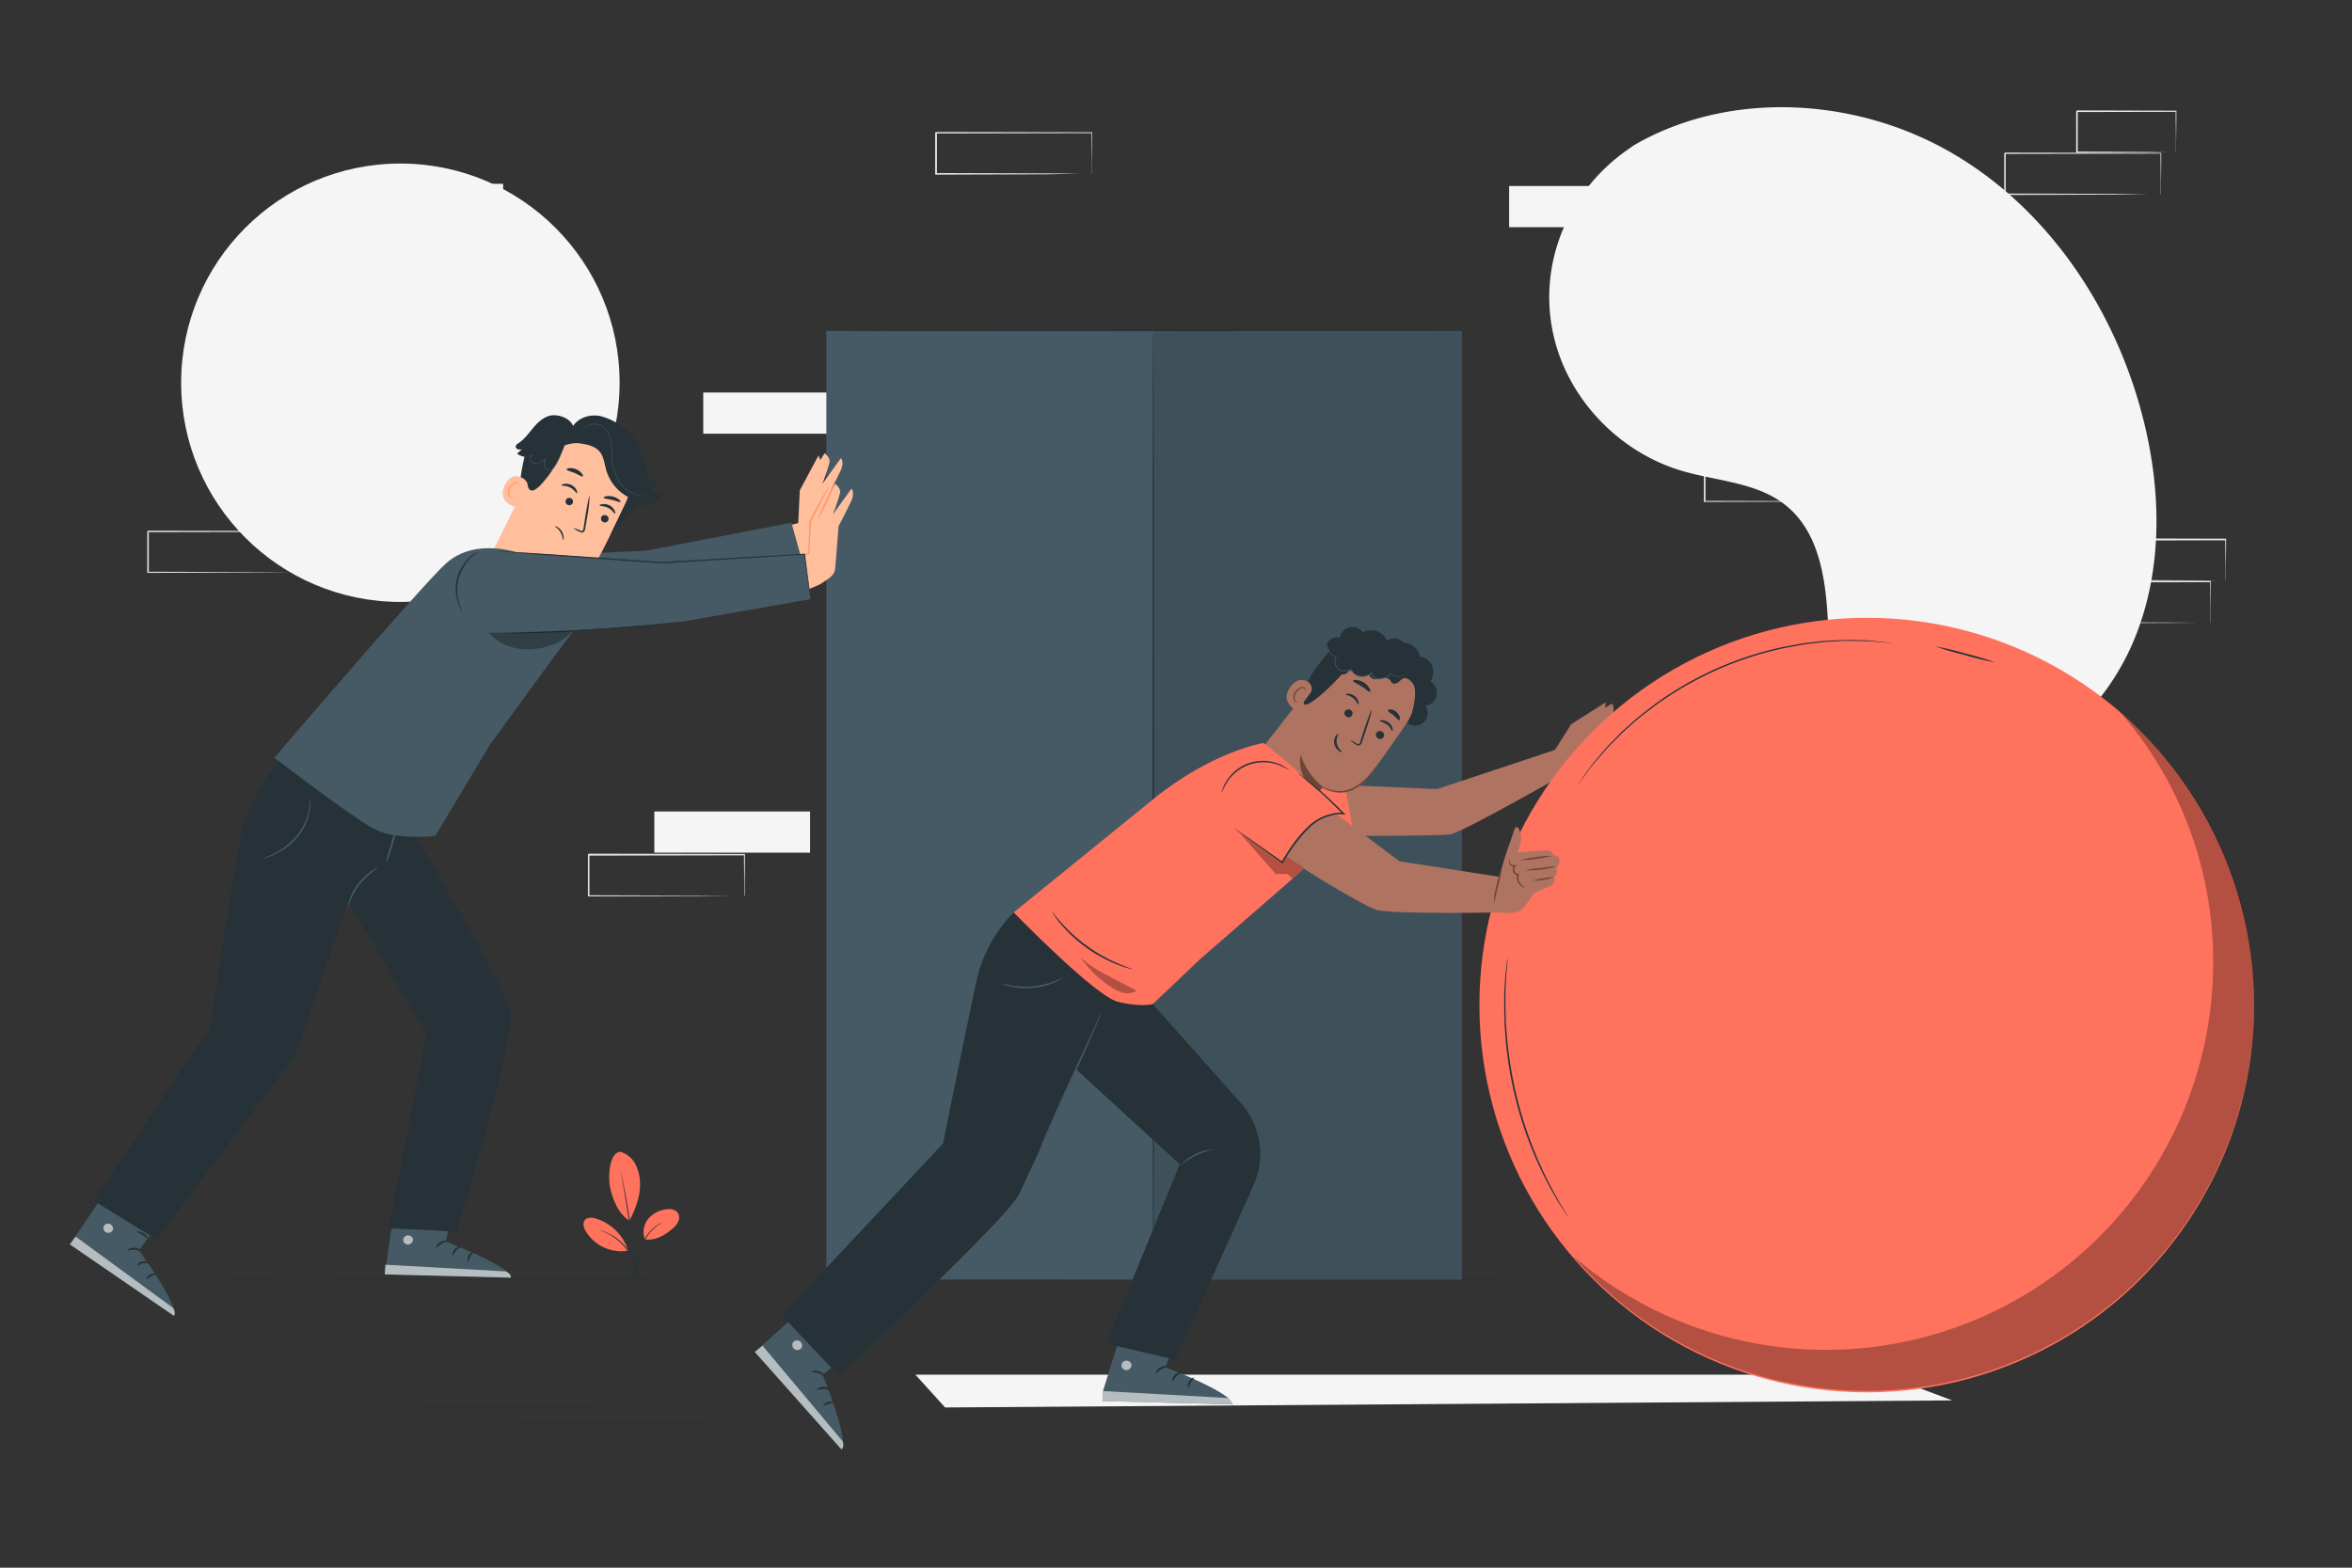 <svg xmlns="http://www.w3.org/2000/svg" viewBox="0 0 750 500"><rect x="0" y="0" width="750" height="500" fill="#333333" stroke="none"/><g id="background-complete"><rect x="224.25" y="125.19" width="49.67" height="13.14" style="fill:#f5f5f5"></rect><rect x="110.77" y="58.63" width="49.67" height="13.14" style="fill:#f5f5f5"></rect><path d="M139.43,85.61s0-.09,0-.24l0-.67c0-.62,0-1.48,0-2.59,0-2.27-.05-5.53-.08-9.64l.15.15-49.66.1.25-.25h0v6.66c0,2.19,0,4.35,0,6.46l-.24-.25,35.39.11,10.45.08,2.82,0h.74a1.33,1.33,0,0,1,.26,0l-.23,0h-.71l-2.77,0-10.39.07-35.56.12h-.25v-.25c0-2.11,0-4.27,0-6.46V72.49h0c.51-.51.14-.14.26-.25l49.66.1h.16v.15c0,4.15-.07,7.44-.09,9.73,0,1.09,0,1.94,0,2.55,0,.27,0,.48,0,.65A.85.85,0,0,1,139.43,85.61Z" style="fill:#e0e0e0"></path><rect x="564.54" y="133.05" width="49.67" height="13.14" style="fill:#f5f5f5"></rect><path d="M593.2,160s0-.09,0-.24l0-.68c0-.61,0-1.48,0-2.58,0-2.27,0-5.53-.08-9.64l.15.15-49.66.1.25-.25h0v6.65c0,2.2,0,4.35,0,6.47l-.25-.25,35.4.11,10.44.07,2.83,0h.74l.26,0H593l-.71,0-2.77,0-10.39.07-35.57.11h-.24V160c0-2.12,0-4.27,0-6.47v-6.65h0c.51-.51.14-.14.26-.25l49.66.09h.16v.16c0,4.15-.06,7.44-.08,9.73,0,1.09,0,1.94,0,2.55,0,.27,0,.48,0,.65A.85.85,0,0,1,593.2,160Z" style="fill:#e0e0e0"></path><rect x="208.65" y="258.81" width="49.67" height="13.14" style="fill:#f5f5f5"></rect><path d="M237.31,285.79a2.17,2.17,0,0,1,0-.24l0-.67c0-.62,0-1.48,0-2.58,0-2.27-.05-5.53-.08-9.65l.15.16-49.66.1c.11-.12-.26.25.25-.26h0v6.67c0,2.19,0,4.35,0,6.46l-.25-.24,35.4.11,10.45.07,2.82,0,.74,0h.26s-.07,0-.23,0l-.71,0-2.77,0-10.39.07-35.57.11h-.24v-.25c0-2.11,0-4.27,0-6.46v-6.67h0l.26-.25,49.66.1h.16v.15c0,4.16-.07,7.45-.09,9.74,0,1.09,0,1.94,0,2.55,0,.26,0,.48,0,.64S237.32,285.8,237.31,285.79Z" style="fill:#e0e0e0"></path><path d="M693.85,48.61a.72.72,0,0,1,0-.25l0-.69c0-.65,0-1.53,0-2.64,0-2.3-.06-5.56-.1-9.56l.19.19-31.66.07.26-.26h0v6.75q0,3.3,0,6.38l-.25-.25,22.63.12,6.61.07,1.78,0,.64,0a4,4,0,0,1-.58,0l-1.73,0-6.55.07-22.8.12h-.25v-.25c0-2,0-4.18,0-6.38V35.48h0l.26-.26,31.66.08H694v.18c0,4.05-.07,7.34-.1,9.67,0,1.09,0,2,0,2.6S693.86,48.62,693.85,48.61Z" style="fill:#ebebeb"></path><path d="M689,62s0-.09,0-.24l0-.67c0-.62,0-1.49,0-2.59,0-2.27-.05-5.53-.08-9.64L689,49l-49.66.1.25-.25h0v6.65c0,2.2,0,4.35,0,6.47l-.25-.25,35.4.11L685.2,62,688,62h.74l.26,0h-.23l-.71,0-2.77,0-10.39.07-35.57.12h-.24V62c0-2.12,0-4.27,0-6.47V48.91h0c.51-.51.14-.14.26-.25l49.66.09h.16v.16c0,4.15-.07,7.44-.09,9.73,0,1.09,0,1.94,0,2.55,0,.27,0,.48,0,.65A.85.85,0,0,1,689,62Z" style="fill:#e0e0e0"></path><path d="M709.68,185.26a.72.72,0,0,1,0-.25c0-.18,0-.41,0-.69,0-.65,0-1.53,0-2.64,0-2.3-.06-5.55-.1-9.55l.19.18-31.66.08.26-.26h0v6.74c0,2.19,0,4.33,0,6.37L678,185l22.63.11,6.61.07,1.78,0,.64,0a4.72,4.72,0,0,1-.58,0l-1.73,0-6.55.07-22.8.11h-.25v-.25c0-2,0-4.18,0-6.37v-6.74h0c-.06.05.49-.5.26-.27l31.66.08h.18v.19c0,4-.08,7.33-.1,9.66,0,1.1,0,2,0,2.6S709.69,185.28,709.68,185.26Z" style="fill:#ebebeb"></path><path d="M704.85,198.68s0-.09,0-.24l0-.67c0-.62,0-1.48,0-2.59,0-2.27,0-5.53-.08-9.64l.15.15-49.66.1.25-.25h0v6.66c0,2.19,0,4.35,0,6.46l-.25-.25,35.4.12,10.44.07,2.83,0h.74a1.33,1.33,0,0,1,.26,0s-.07,0-.23,0h-.71l-2.77,0-10.39.08-35.57.11h-.24v-.25c0-2.11,0-4.27,0-6.46v-6.66h0c.51-.51.14-.14.26-.25l49.66.1H705v.15c0,4.15-.06,7.44-.08,9.73,0,1.09,0,1.94,0,2.55,0,.27,0,.48,0,.65S704.86,198.69,704.85,198.68Z" style="fill:#e0e0e0"></path><path d="M346.53,172.57a1.41,1.41,0,0,1,0-.25c0-.19,0-.42,0-.7,0-.64,0-1.52,0-2.63,0-2.3-.06-5.56-.1-9.56l.18.19-31.66.07.26-.26h0v6.75c0,2.2,0,4.33,0,6.38l-.25-.25,22.64.12,6.6.07,1.78,0,.64,0a4,4,0,0,1-.58,0l-1.73,0-6.54.07-22.81.12h-.25v-.25q0-3.07,0-6.38v-6.75h0c-.06.06.5-.49.26-.26l31.66.08h.19v.18c0,4-.07,7.34-.09,9.67,0,1.09,0,2-.05,2.6A6.94,6.94,0,0,1,346.53,172.57Z" style="fill:#ebebeb"></path><path d="M341.7,186s0-.09,0-.24l0-.68c0-.61,0-1.48,0-2.58,0-2.27-.05-5.53-.09-9.64l.15.15-49.66.1.25-.25h0V186l-.25-.25,35.39.11,10.45.07,2.82,0,.74,0a1.33,1.33,0,0,1,.26,0h-.23l-.7,0-2.78,0-10.39.07-35.56.11h-.25V172.87h0c.51-.51.15-.14.26-.26l49.66.1h.16v.16c0,4.15-.07,7.44-.09,9.73q0,1.63,0,2.55l0,.65A.85.85,0,0,1,341.7,186Z" style="fill:#e0e0e0"></path><path d="M96.79,182.62s0-.09,0-.24,0-.4,0-.67c0-.62,0-1.48,0-2.59,0-2.27,0-5.53-.08-9.64l.15.15-49.66.1.25-.25h0v6.66c0,2.19,0,4.35,0,6.46l-.24-.25,35.39.11,10.45.07,2.82,0h.74l.26,0h-.23l-.7,0-2.78,0-10.39.07-35.56.12h-.25v-6.71c0-1.1,0-2.21,0-3.32V169.5h0c.51-.51.15-.14.26-.25l49.66.1H97v.15c0,4.15-.07,7.44-.09,9.73,0,1.09,0,1.94,0,2.55,0,.27,0,.48,0,.65A.85.85,0,0,1,96.79,182.62Z" style="fill:#e0e0e0"></path><path d="M348.12,55.46a1.35,1.35,0,0,1,0-.24c0-.18,0-.4,0-.67,0-.62,0-1.49,0-2.59,0-2.27-.05-5.53-.08-9.64l.15.15-49.66.1.25-.25h0v3.34c0,1.11,0,2.22,0,3.32v6.46l-.25-.25,35.4.11,10.44.07,2.83,0h.74l.26,0h-.23l-.71,0-2.77,0L334,55.59l-35.57.12h-.24V42.34h0c.51-.51.14-.14.26-.25l49.66.09h.15v.15c0,4.15-.06,7.44-.08,9.73,0,1.09,0,1.94,0,2.55l0,.65A1.66,1.66,0,0,1,348.12,55.46Z" style="fill:#e0e0e0"></path><rect x="481.23" y="59.32" width="49.67" height="13.14" style="fill:#f5f5f5"></rect><rect x="581.68" y="300.67" width="49.67" height="13.14" style="fill:#f5f5f5"></rect><polygon points="622.51 446.65 301.37 448.9 291.89 438.43 600.68 438.43 622.51 446.65" style="fill:#f5f5f5"></polygon></g><g id="background-simple"><path d="M521,46.34l-2.08,1.46c-17.49,12.25-27.16,33-24.45,54a56.19,56.19,0,0,0,1.64,8c5.36,18.89,20.95,34.61,40,40.31,11.18,3.34,23.82,3.66,33,10.8,11.94,9.3,13.41,26.32,13.93,41.34s2,32,14,41.29c7.5,5.79,17.72,7.12,27.18,6,25.05-3,46.38-22,56.09-45s9-49.31,2.47-73.37c-9.13-33.7-30.17-64.94-60.66-82.54S551.44,28.65,521,46.34Z" style="fill:#f5f5f5"></path><circle cx="127.67" cy="122.07" r="69.91" style="fill:#f5f5f5"></circle></g><g id="Floor"><path d="M731.73,408c0,.15-159.72.26-356.71.26S18.27,408.15,18.27,408,178,407.74,375,407.74,731.73,407.86,731.73,408Z" style="fill:#263238"></path></g><g id="Lines"><path d="M231.61,453.81c0,.14-16.34.26-36.5.26s-36.51-.12-36.51-.26,16.34-.26,36.51-.26S231.61,453.66,231.61,453.81Z" style="fill:#263238"></path><path d="M222.85,448.44c0,.14-27.16.26-60.66.26s-60.67-.12-60.67-.26,27.16-.26,60.67-.26S222.85,448.29,222.85,448.44Z" style="fill:#263238"></path></g><g id="Plant"><path d="M197.89,367.38a7.78,7.78,0,0,1,4.7,3.9,13.73,13.73,0,0,1,1.5,6.05c.17,4-1.46,8.41-3.39,12-3.81-2.39-5.38-7.37-6-9.95-1-4.07-.36-12,3.21-12" style="fill:#FF725E"></path><path d="M205.62,395.26a6.65,6.65,0,0,1,1.15-6.59,8.79,8.79,0,0,1,6.12-3,3.72,3.72,0,0,1,3,.82,2.86,2.86,0,0,1,.49,2.85,5.87,5.87,0,0,1-1.79,2.41c-2.61,2.27-5.56,4-9,3.53" style="fill:#FF725E"></path><path d="M203.24,408.13a4.53,4.53,0,0,1,0-.84c0-.59,0-1.35,0-2.27a23.37,23.37,0,0,1,1.17-7.41,14.35,14.35,0,0,1,4.22-6.18,10.22,10.22,0,0,1,1.92-1.24,5.7,5.7,0,0,1,.57-.24l.21-.07a15.38,15.38,0,0,0-2.56,1.71,14.72,14.72,0,0,0-4.08,6.12A25.1,25.1,0,0,0,203.5,405c-.06,1-.1,1.73-.15,2.27A4.55,4.55,0,0,1,203.24,408.13Z" style="fill:#263238"></path><path d="M197.93,373.5a1.22,1.22,0,0,1,.1.35c.06.26.13.6.22,1,.19.89.44,2.17.75,3.75.6,3.17,1.37,7.56,2.12,12.43s1.31,9.3,1.68,12.5c.19,1.61.33,2.9.41,3.8,0,.43.07.77.09,1a1.39,1.39,0,0,1,0,.36,2.07,2.07,0,0,1-.07-.35c0-.27-.08-.61-.14-1-.13-.93-.3-2.22-.5-3.79-.43-3.2-1-7.62-1.77-12.48s-1.49-9.26-2-12.44l-.65-3.77c-.07-.42-.13-.76-.17-1A2.47,2.47,0,0,1,197.93,373.5Z" style="fill:#263238"></path><path d="M200.21,398.59A15.61,15.61,0,0,0,190,388.64c-1.2-.36-2.72-.48-3.51.5s-.35,2.44.28,3.53a13.33,13.33,0,0,0,13.37,6.26" style="fill:#FF725E"></path><path d="M191.18,392.33a3.77,3.77,0,0,1,.75.2,7,7,0,0,1,.87.3,12.24,12.24,0,0,1,1.13.48,17.87,17.87,0,0,1,2.73,1.63,17.16,17.16,0,0,1,2.84,2.67,16.49,16.49,0,0,1,2.11,3.28,13.43,13.43,0,0,1,.65,1.57,10.67,10.67,0,0,1,.43,1.42,11.25,11.25,0,0,1,.25,1.2,7.39,7.39,0,0,1,.11.91,3.53,3.53,0,0,1,0,.78c-.07,0-.13-1.11-.6-2.84a12.5,12.5,0,0,0-.46-1.39,16.06,16.06,0,0,0-.66-1.53,16.41,16.41,0,0,0-4.87-5.85c-.48-.35-.93-.68-1.39-1s-.88-.5-1.27-.72C192.24,392.69,191.15,392.39,191.18,392.33Z" style="fill:#263238"></path></g><g id="character-1"><rect x="263.51" y="105.55" width="202.65" height="302.57" style="fill:#455a64"></rect><rect x="367.77" y="105.55" width="98.39" height="302.57" style="opacity:0.1"></rect><path d="M367.77,408.11c-.15,0-.26-67.73-.26-151.27s.11-151.29.26-151.29.26,67.72.26,151.29S367.91,408.11,367.77,408.11Z" style="fill:#263238"></path><path d="M466.75,105.32c0,.15-45.5.26-101.62.26s-101.63-.11-101.63-.26,45.49-.26,101.63-.26S466.75,105.18,466.75,105.32Z" style="fill:#263238"></path><path d="M254.55,166.84l.48-10.43L261,145.26l.61,1.45,1.33-2.18s1.82,1.33,1.58,2.91a64.28,64.28,0,0,1-2.3,6.91l5.94-8.25s1.09,1.34,0,3.76-4.13,8.25-4.13,8.25-.84,11.39-1.09,13.57-2.18,3.16-4.12,4.49-7.36,3-7.36,3L249.85,168Z" style="fill:#ffbf9d"></path><path d="M146.11,189.63s-3.44,16.16,13.37,14.6,57.43-11.16,57.43-11.16l39.34-12.36-3.86-14-46.21,8.9s-46.65,2-53.5,3.59C145.08,180.93,146.11,189.63,146.11,189.63Z" style="fill:#455a64"></path><path d="M257.93,176.54l.49-10.42L264.36,155l.61,1.46,1.33-2.18s1.82,1.33,1.58,2.9a65.69,65.69,0,0,1-2.31,6.92l5.94-8.25s1.09,1.33,0,3.76-4.12,8.24-4.12,8.24-.85,11.4-1.09,13.58-2.18,3.15-4.12,4.49-7.36,3-7.36,3l-1.59-11.16Z" style="fill:#ffbf9d"></path><path d="M264.36,155a3.54,3.54,0,0,1-.37.91c-.33.66-.73,1.46-1.19,2.4-1,2-2.49,4.83-4.15,8l0-.11c0,.42,0,.87-.06,1.32-.17,3.5-.34,6.69-.49,9.1v.15l-.14,0c-1.45.35-2.63.62-3.45.8a5.83,5.83,0,0,1-1.3.21,6.65,6.65,0,0,1,1.24-.43c.81-.24,2-.56,3.42-1l-.15.18c.07-2.41.19-5.6.36-9.1,0-.46,0-.9.06-1.33v0l0-.06c1.67-3.13,3.19-5.9,4.3-7.88l1.33-2.33A4.16,4.16,0,0,1,264.36,155Z" style="fill:#ff9a6c"></path><path d="M266.3,154.24a53.14,53.14,0,0,1-2.57,5.86,50.31,50.31,0,0,1-2.88,5.73,32.93,32.93,0,0,1,2.41-6A30.53,30.53,0,0,1,266.3,154.24Z" style="fill:#ff9a6c"></path><path d="M39.51,371.65,22.27,396.88l33.16,22.78c1.87-3.12-11.14-20.9-11.14-20.9L56,383.07Z" style="fill:#455a64"></path><g style="opacity:0.6"><path d="M35,390.36a1.56,1.56,0,0,0-1.95.81,1.59,1.59,0,0,0,.91,1.94,1.64,1.64,0,0,0,2.06-.87,1.67,1.67,0,0,0-1.17-1.93" style="fill:#fff"></path></g><g style="opacity:0.6"><path d="M22.27,396.88l1.85-2.47,31.1,22.76s1.06,1.62.21,2.49Z" style="fill:#fff"></path></g><path d="M44.94,399c-.11.15-1-.34-2.1-.4s-2,.3-2.11.14.74-.88,2.12-.79S45.07,398.85,44.94,399Z" style="fill:#263238"></path><path d="M47.48,402.71c-.06.18-.94,0-1.94.22s-1.63.85-1.78.73.33-1.05,1.58-1.36S47.58,402.57,47.48,402.71Z" style="fill:#263238"></path><path d="M46.74,408c-.17-.07.14-1,1.13-1.54s2-.36,2-.19-.8.3-1.6.76S46.91,408.09,46.74,408Z" style="fill:#263238"></path><path d="M47.2,395.08c-.17.09-.76-.63-1.72-1.2s-1.86-.78-1.85-1,1.07-.27,2.18.42S47.36,395,47.2,395.08Z" style="fill:#263238"></path><path d="M49,390.83a4,4,0,0,1-1.65-1.15,9,9,0,0,1-1.39-1.7,8.71,8.71,0,0,1-.63-1.13,2.46,2.46,0,0,1-.24-.71.78.78,0,0,1,.48-.87,1.11,1.11,0,0,1,1,.14,2.63,2.63,0,0,1,.57.51,7.42,7.42,0,0,1,.8,1,7,7,0,0,1,.88,2,3.31,3.31,0,0,1,.1,2c-.11,0-.16-.74-.56-1.83a8,8,0,0,0-.93-1.81,9.12,9.12,0,0,0-.76-.93c-.3-.33-.59-.53-.78-.45s-.1.05-.09.2a2,2,0,0,0,.18.52,10.87,10.87,0,0,0,.55,1.08,11.83,11.83,0,0,0,1.21,1.68C48.44,390.28,49,390.75,49,390.83Z" style="fill:#263238"></path><path d="M48.61,390.9a2.91,2.91,0,0,1,.61-1.81,5.89,5.89,0,0,1,2.49-2.22,1.64,1.64,0,0,1,1.6-.07,1,1,0,0,1,.4.92,2.43,2.43,0,0,1-.23.69,4.07,4.07,0,0,1-.73,1.06,4.32,4.32,0,0,1-1.83,1.13,2.62,2.62,0,0,1-2,0,17.7,17.7,0,0,0,1.8-.46,4.2,4.2,0,0,0,1.54-1.11,4,4,0,0,0,.6-.93c.17-.37.23-.72.07-.78a1.11,1.11,0,0,0-.93.11,6.37,6.37,0,0,0-1,.57,6.23,6.23,0,0,0-1.4,1.34C48.94,390.25,48.71,390.94,48.61,390.9Z" style="fill:#263238"></path><path d="M127.15,376l-4.47,30.45,40.22,1c-.14-3.63-20.73-11.46-20.73-11.46l4.15-19.47Z" style="fill:#455a64"></path><g style="opacity:0.6"><path d="M129.78,394.05a1.56,1.56,0,0,0-1.18,1.75,1.58,1.58,0,0,0,1.81,1.12,1.63,1.63,0,0,0,1.25-1.85,1.67,1.67,0,0,0-2-1" style="fill:#fff"></path></g><g style="opacity:0.6"><path d="M122.68,406.45l.2-3.08,38.48,2.14s1.77.79,1.54,2Z" style="fill:#fff"></path></g><path d="M142.83,395.85c0,.18-1,.24-2,.81s-1.52,1.34-1.7,1.26.14-1.14,1.35-1.81S142.87,395.68,142.83,395.85Z" style="fill:#263238"></path><path d="M147,397.6c0,.18-.82.48-1.51,1.24s-.91,1.6-1.1,1.58-.29-1.06.58-2S147,397.43,147,397.6Z" style="fill:#263238"></path><path d="M149.26,402.43c-.18,0-.43-.89.1-1.9s1.47-1.38,1.55-1.22-.51.68-.93,1.51S149.45,402.42,149.26,402.43Z" style="fill:#263238"></path><path d="M142.6,391.36c-.09.16-1-.12-2.09-.07s-2,.35-2.09.19.76-.81,2.07-.84S142.7,391.21,142.6,391.36Z" style="fill:#263238"></path><path d="M162.78,322.13c-2-7.55-29.52-54.42-29.52-54.42l-1.42-4.16,1.11-2.07L91.12,239.33s-10.72,14.61-13,21.57-11.17,66.93-11.17,66.93S51.6,349.73,49,354.5c-.61,1.11-19.27,28.37-19.27,28.37l20.14,12.42,44.38-58.8,16.84-48.88L136,329.68l-12.11,62.06,21.74,1.08S164.76,329.68,162.78,322.13Z" style="fill:#263238"></path><path d="M120.7,276.62a30.89,30.89,0,0,0-6,5.45,25,25,0,0,0-3.72,7.17,6.77,6.77,0,0,1,.51-2.37,17.15,17.15,0,0,1,2.8-5.12,19.56,19.56,0,0,1,4.27-4A7.36,7.36,0,0,1,120.7,276.62Z" style="fill:#455a64"></path><path d="M98.89,254.71a3.69,3.69,0,0,1,.1,1,15.27,15.27,0,0,1-.21,2.82A18.1,18.1,0,0,1,94.86,267a21.08,21.08,0,0,1-7.41,5.61,19.66,19.66,0,0,1-2.64,1,4,4,0,0,1-1,.22c0-.09,1.39-.49,3.49-1.54a22.59,22.59,0,0,0,7.17-5.61,18.88,18.88,0,0,0,4-8.15C98.89,256.19,98.79,254.71,98.89,254.71Z" style="fill:#455a64"></path><path d="M123,275.7a46.27,46.27,0,0,1,1.7-6.54,44.06,44.06,0,0,1,2.2-6.4,43.47,43.47,0,0,1-1.7,6.55A42.28,42.28,0,0,1,123,275.7Z" style="fill:#455a64"></path><path d="M171.13,147.61l-15.9,32c-2.7,5.45-5.56,14,3.25,17.9h0c7.9,2.79,13.31-3.36,15.83-8.45,1.19-2.42,2.2-4.43,2.33-4.67,0,0,8.55,3.28,13.14-4.5,2.22-3.77,6.16-11.89,9.65-19.27a16.85,16.85,0,0,0-6.87-21.78l-.75-.43C183.38,134.25,175.1,139.06,171.13,147.61Z" style="fill:#ffbf9d"></path><path d="M176.64,184.44a21.82,21.82,0,0,1-8.47-8.87s-.8,7.15,7.43,10.93Z" style="fill:#ff9a6c"></path><path d="M184,157.32c-.24.09-.82-1.12-2.16-1.81s-2.68-.51-2.74-.75.28-.33.88-.43a3.73,3.73,0,0,1,2.29.4,3.55,3.55,0,0,1,1.61,1.65C184.08,156.91,184.06,157.29,184,157.32Z" style="fill:#263238"></path><path d="M182.61,160.5A1.22,1.22,0,0,1,181,161a1.17,1.17,0,0,1-.54-1.58,1.21,1.21,0,0,1,1.63-.48A1.17,1.17,0,0,1,182.61,160.5Z" style="fill:#263238"></path><path d="M182.81,168.42a9.57,9.57,0,0,1,2.16.77c.32.15.65.25.82.07a1.81,1.81,0,0,0,.32-1c.14-.91.28-1.86.43-2.86.65-4.06,1.31-7.33,1.48-7.3a46.37,46.37,0,0,1-.89,7.4c-.16,1-.32,1.95-.48,2.86a2,2,0,0,1-.53,1.29.85.85,0,0,1-.76.16,2.83,2.83,0,0,1-.57-.22A8.88,8.88,0,0,1,182.81,168.42Z" style="fill:#263238"></path><path d="M185.83,151.93c-.28.24-1.26-.51-2.59-1.07s-2.55-.79-2.56-1.15c0-.17.33-.35.91-.41a4.68,4.68,0,0,1,2.16.38,4.53,4.53,0,0,1,1.76,1.32C185.86,151.45,186,151.82,185.83,151.93Z" style="fill:#263238"></path><path d="M197.85,160.07c-.21.24-1.3-.3-2.69-.63s-2.58-.4-2.67-.71c0-.15.24-.34.77-.45a5,5,0,0,1,2.14.09,5.21,5.21,0,0,1,1.95.93C197.78,159.65,198,160,197.85,160.07Z" style="fill:#263238"></path><path d="M168.44,153.78c-.1-.13-4.47-4.68-7.38.77s3.18,7.25,3.27,7.1S168.44,153.78,168.44,153.78Z" style="fill:#ffbf9d"></path><path d="M163.76,158.7s-.13,0-.33,0a1.12,1.12,0,0,1-.72-.36,2.67,2.67,0,0,1,0-2.69,3.47,3.47,0,0,1,1-1.22,1.23,1.23,0,0,1,1.1-.35.55.55,0,0,1,.43.56c0,.19-.1.28-.08.3s.16,0,.24-.27a.68.68,0,0,0,0-.46.85.85,0,0,0-.45-.42,1.53,1.53,0,0,0-1.45.32,3.68,3.68,0,0,0-1.14,1.34,2.8,2.8,0,0,0,.14,3.1,1.16,1.16,0,0,0,.94.32C163.68,158.82,163.78,158.72,163.76,158.7Z" style="fill:#ff9a6c"></path><path d="M177,167.89c-.08.14,1.07.66,1.76,1.9a6.73,6.73,0,0,1,.63,1.71c.12.47.22.77.29.76s.09-.32.06-.81a4.6,4.6,0,0,0-.55-1.9,3.77,3.77,0,0,0-1.41-1.41C177.35,167.89,177,167.84,177,167.89Z" style="fill:#263238"></path><path d="M207.33,155.83a8.08,8.08,0,0,0,1.28-.46c.46-.24,1.22-1.54.95-2a9.25,9.25,0,0,1-1.38-.24,3.87,3.87,0,0,1-2.08-3h0a30.83,30.83,0,0,0-.92-3.55c-1.25-3.72-2.44-6.42-4.13-8.27a20.84,20.84,0,0,0-9.68-5.62c-3.18-.62-6.82.45-8.6,3.16-.94-2.1-3.33-3.23-5.63-3.39l0,0c-2.52-.27-4.83,1.42-6.51,3.3s-3.09,4.1-5.19,5.51c-.44.29-1,.65-1,1.17a1,1,0,0,0,.75.87,2.78,2.78,0,0,0,1.22,0l-1.55,1.38a5.57,5.57,0,0,0,2.41,1,56.74,56.74,0,0,0-1.24,6.52,3.66,3.66,0,0,1,2,1.65c.43,1,.15,2.47,1.64,2.59.75.06,2-1,2.5-1.54A35.22,35.22,0,0,0,180,142.09a11.4,11.4,0,0,1,4.24-.76l-.14,0c2.65.3,5.59.76,7.23,2.86,1.27,1.63,1.42,3.83,2,5.81a14.19,14.19,0,0,0,7.07,8.57c-1,2.34-5,10.21-5.94,12.55l5.92-7.47v0c.28-.19.54-.4.8-.61l2.74-2a4.3,4.3,0,0,0,.6.08,7.72,7.72,0,0,0,6.88-3.52C209.68,157.45,208.3,157.2,207.33,155.83Z" style="fill:#263238"></path><path d="M206.17,158l-.09,0-.28,0a4.09,4.09,0,0,1-.45.05,3.05,3.05,0,0,1-.62,0,7.88,7.88,0,0,1-3.77-1,10.23,10.23,0,0,1-4-4.17,17.66,17.66,0,0,1-1.87-6.87c-.12-1.27-.12-2.51-.2-3.69a11.93,11.93,0,0,0-.63-3.35,6.05,6.05,0,0,0-1.66-2.54,4.14,4.14,0,0,0-1.16-.74,4.73,4.73,0,0,0-1.24-.32,5.1,5.1,0,0,0-2.18.2,5.44,5.44,0,0,0-1.49.75,6.64,6.64,0,0,0-1,1s0,0,0-.09l.16-.23a4.17,4.17,0,0,1,.74-.77,5.3,5.3,0,0,1,1.51-.79,5.09,5.09,0,0,1,3.51.08,4.73,4.73,0,0,1,1.22.75,6.38,6.38,0,0,1,1.72,2.61,11.79,11.79,0,0,1,.65,3.4c.09,1.2.09,2.43.21,3.69a17.47,17.47,0,0,0,1.84,6.8,10.09,10.09,0,0,0,3.93,4.13,8.11,8.11,0,0,0,3.7,1.09A12,12,0,0,0,206.17,158Z" style="fill:#455a64"></path><path d="M196.1,163.79c-.24.09-.81-1.11-2.16-1.8s-2.68-.52-2.73-.76.28-.33.87-.43a3.77,3.77,0,0,1,2.3.4,3.7,3.7,0,0,1,1.61,1.65C196.23,163.39,196.22,163.76,196.1,163.79Z" style="fill:#263238"></path><path d="M193.94,166a1.23,1.23,0,0,1-1.64.48,1.17,1.17,0,0,1-.54-1.58,1.22,1.22,0,0,1,1.63-.49A1.18,1.18,0,0,1,193.94,166Z" style="fill:#263238"></path><path d="M184.84,138a8.2,8.2,0,0,0-1.17.35,6.48,6.48,0,0,0-2.54,2.1,11.09,11.09,0,0,0-1.2,2c-.36.75-.69,1.58-1,2.45a23.42,23.42,0,0,1-1.22,2.69,11,11,0,0,1-.85,1.32,3.34,3.34,0,0,1-1.23,1.09,1.35,1.35,0,0,1-1.33-.17,2,2,0,0,1-.75-1.08,4.65,4.65,0,0,1,.21-2.44l.16.1a7.63,7.63,0,0,1-1.81,1.23,2.65,2.65,0,0,1-2,.1,1.66,1.66,0,0,1-.77-.55,1.45,1.45,0,0,1-.3-.83,1.62,1.62,0,0,1,.17-.8,1.13,1.13,0,0,1,.57-.51l.05.12a5.83,5.83,0,0,1-2.38.47c-.28,0-.49,0-.64-.05a.53.53,0,0,1-.21,0h.22a5.37,5.37,0,0,0,.63,0,5.92,5.92,0,0,0,2.33-.52l.05.12a1.15,1.15,0,0,0-.64,1.18,1.28,1.28,0,0,0,.28.74,1.54,1.54,0,0,0,.7.49,2.52,2.52,0,0,0,1.86-.11,7.53,7.53,0,0,0,1.75-1.21l.24-.2-.08.3a4.42,4.42,0,0,0-.2,2.33,1.79,1.79,0,0,0,.67,1,1.14,1.14,0,0,0,1.13.14,3.09,3.09,0,0,0,1.14-1,9.48,9.48,0,0,0,.84-1.29,22.32,22.32,0,0,0,1.22-2.66c.36-.87.69-1.7,1.06-2.45a11,11,0,0,1,1.24-2,6.3,6.3,0,0,1,2.63-2.08A3.49,3.49,0,0,1,184.84,138Z" style="fill:#455a64"></path><path d="M87.47,241.68s47.45-55.49,54.82-62.05c9.68-8.61,23.85-3,23.85-3l18.64,22-8.4,11.24L156.22,237.5l-17.4,29.11s-12.67,1.53-19.81-2.36S87.47,241.68,87.47,241.68Z" style="fill:#455a64"></path><path d="M148.13,185.56s-5.51,15.57,11.36,16.22,58.39-3.57,58.39-3.57l40.62-7.12-2-14.38-47,2.8S163,175.43,156,176.08C148.25,176.8,148.13,185.56,148.13,185.56Z" style="fill:#455a64"></path><path d="M147.34,195a2.55,2.55,0,0,1-.47-.73,12.54,12.54,0,0,1-.91-2.2,14.28,14.28,0,0,1-.19-7.81,15,15,0,0,1,4.09-6.66,8.1,8.1,0,0,1,2-1.33,2.1,2.1,0,0,1,.83-.25,12.43,12.43,0,0,0-2.57,1.85,16,16,0,0,0-3.84,6.53,15,15,0,0,0,0,7.57C146.81,193.89,147.43,195,147.34,195Z" style="fill:#263238"></path><path d="M258.5,191.09a1,1,0,0,1-.06-.25l-.12-.73c-.11-.68-.26-1.62-.44-2.82-.37-2.51-.89-6.09-1.55-10.55l.19.15-41.9,2.6-3.74.22h0L173.52,177l-11.18-.89-3-.26-.78-.09a1.14,1.14,0,0,1-.27,0h.27l.79,0,3,.17,11.19.72,37.34,2.6h0l3.74-.22,41.9-2.43h.17l0,.16c.58,4.47,1.05,8.06,1.38,10.57.15,1.21.27,2.16.35,2.84l.08.73A1.29,1.29,0,0,1,258.5,191.09Z" style="fill:#263238"></path><path d="M216.94,198.31a3.34,3.34,0,0,1-.56.13c-.37.08-.91.18-1.61.3-1.4.21-3.44.47-6,.74-5.05.52-12,1.08-19.76,1.56s-14.74.77-19.81.9c-2.54.07-4.59.08-6,.07l-1.64,0a2.6,2.6,0,0,1-.57-.05,2,2,0,0,1,.57,0l1.63-.05,6-.24c5.07-.22,12.07-.58,19.79-1s14.72-1,19.77-1.41c2.52-.22,4.56-.42,6-.58l1.62-.19A2.13,2.13,0,0,1,216.94,198.31Z" style="fill:#263238"></path><path d="M155.8,201.85s4.54,5.84,13.84,5.21,12.89-5.85,12.89-5.85Z" style="opacity:0.3"></path></g><g id="character-2"><path d="M496.2,239.05l-37.89,12.61L419.16,250l2.15,7.05L423,266.6s35.6.09,39.46-.49,36.63-19.34,36.63-19.34Z" style="fill:#af7361"></path><path d="M518,228.46l-9.56,4.36a66,66,0,0,0,5.61-5c1-1.29.08-3.42.08-3.42l-2.32,1.28L512,224l-11,7-5.78,9.12-1,10.56c2.43-.21,4.66-.08,6-1.92s7.94-11.64,7.94-11.64,5.7-3.67,7.93-5.29S518,228.46,518,228.46Z" style="fill:#af7361"></path><polygon points="432.28 269.43 428.81 250.25 422.32 247.86 416.67 251.17 427.6 262.38 432.28 269.43" style="fill:#FF725E"></polygon><circle cx="595.27" cy="320.56" r="123.52" style="fill:#FF725E"></circle><path d="M448.27,230.11a4,4,0,0,0,6.23-5,4.18,4.18,0,0,0,1.6-7.77,5,5,0,0,0-3.28-7.92,5.63,5.63,0,0,0-5.3-4.46,4,4,0,0,0-7,3" style="fill:#263238"></path><path d="M435.64,248.59c2.82-3.4,8.07-10.87,12.73-17.68a17,17,0,0,0-3.32-22.86l-.69-.56c-7.74-5.55-16.78-2.09-22.13,5.8l-22.57,29,1.65,7.58a10.86,10.86,0,0,0,15.42,7.43h0l5.06-6.3S429.79,255.62,435.64,248.59Z" style="fill:#af7361"></path><path d="M421.86,251a22.21,22.21,0,0,1-7.1-10.27s-1.95,6.89,5.65,12Z" style="fill:#6f4539"></path><path d="M441.1,235.17a1.28,1.28,0,0,1-1.8.23,1.25,1.25,0,0,1-.31-1.76,1.31,1.31,0,0,1,1.81-.23A1.24,1.24,0,0,1,441.1,235.17Z" style="fill:#263238"></path><path d="M444,233.15c-.23,0-.54-1.16-1.64-2s-2.33-1-2.34-1.22.31-.24.86-.21a3.68,3.68,0,0,1,2,.81,3.45,3.45,0,0,1,1.16,1.79C444.22,232.81,444.14,233.14,444,233.15Z" style="fill:#263238"></path><path d="M431.07,228.27a1.3,1.3,0,0,1-1.81.23,1.25,1.25,0,0,1-.31-1.76,1.31,1.31,0,0,1,1.81-.23A1.25,1.25,0,0,1,431.07,228.27Z" style="fill:#263238"></path><path d="M433.14,224.66c-.24,0-.55-1.16-1.64-2s-2.33-1-2.34-1.21.31-.24.86-.21a3.51,3.51,0,0,1,2,.81,3.41,3.41,0,0,1,1.17,1.79C433.32,224.32,433.25,224.65,433.14,224.66Z" style="fill:#263238"></path><path d="M430.54,236a10.18,10.18,0,0,1,2,1.12c.3.2.61.36.81.2a1.73,1.73,0,0,0,.48-1l.9-2.79c1.3-4,2.49-7.11,2.65-7.06s-.77,3.3-2.08,7.25l-.94,2.78a2.07,2.07,0,0,1-.74,1.21.88.88,0,0,1-.79,0,2.85,2.85,0,0,1-.53-.31A8.71,8.71,0,0,1,430.54,236Z" style="fill:#263238"></path><path d="M426.71,234.11c.19.14-.77,1.32-.44,3s1.7,2.55,1.58,2.72-.47,0-1-.41a3.87,3.87,0,0,1-1.37-2.21,3.33,3.33,0,0,1,.45-2.44C426.27,234.23,426.64,234,426.71,234.11Z" style="fill:#263238"></path><path d="M436.88,220.61c-.34.21-1.32-.82-2.72-1.7s-2.73-1.37-2.68-1.78c0-.19.43-.32,1.08-.27a5.57,5.57,0,0,1,4.12,2.65C437,220.08,437.05,220.51,436.88,220.61Z" style="fill:#263238"></path><path d="M446.19,229.67c-.39.09-.94-.78-1.83-1.52s-1.81-1.19-1.77-1.59c0-.19.34-.34.87-.3a3.44,3.44,0,0,1,2.9,2.5C446.47,229.27,446.37,229.61,446.19,229.67Z" style="fill:#263238"></path><path d="M450.33,227.1s1.73-6,.43-8.74c-1.58-3.36-5-1.42-6.92-4.12s-3.42-5.91-7.49-6c-4.47-.15-4.36,2.37-7.09,5.38-11.05,12.21-16.31,13.93-12.1,7.38.46-.72-.94-2.73,1-5.73,2.57-3.9,6-8.4,8.87-10.31,2.44-1.61,4.88-2.1,8.42-2,5.59.23,10.43,4.06,13.42,7S455.14,221.77,450.33,227.1Z" style="fill:#263238"></path><path d="M417.77,221.13a2.47,2.47,0,0,0-.57-3.54c-1.43-1-3.51-1.39-5.64,1.41-3.79,5,2,7.75,2.11,7.62S416.21,223.23,417.77,221.13Z" style="fill:#af7361"></path><path d="M414,223.92s-.13,0-.33,0a1.08,1.08,0,0,1-.66-.48,2.69,2.69,0,0,1,.47-2.68,3.61,3.61,0,0,1,1.19-1.06,1.28,1.28,0,0,1,1.15-.17.57.57,0,0,1,.34.63c0,.19-.15.27-.13.29s.17,0,.29-.23a.76.76,0,0,0,0-.46.86.86,0,0,0-.39-.5,1.54,1.54,0,0,0-1.49.09,3.61,3.61,0,0,0-1.35,1.16,2.83,2.83,0,0,0-.37,3.11,1.16,1.16,0,0,0,.89.47C413.91,224,414,223.94,414,223.92Z" style="fill:#6f4539"></path><path d="M425.49,211.8a6,6,0,0,0,1.29,2.62,2,2,0,0,0,2.66.31c.33-.29.57-.75,1-.83s.93.39,1.3.77a4,4,0,0,0,5,.38c-.08.83.78,1.49,1.61,1.58a9.08,9.08,0,0,0,2.47-.34,2.55,2.55,0,0,1,2.34.52c.32.34.48.82.87,1.09.68.46,1.6,0,2.21-.59s1.28-1.24,2.1-1.14,1.26.79,1.78,1.36,1.38,1,2,.58a1.48,1.48,0,0,0,.5-1.05,4.06,4.06,0,0,0-2.75-4.2,5.49,5.49,0,0,0-7.16-7.18,5.58,5.58,0,0,0-8.2-4,4,4,0,0,0-7.23,1.7,3.83,3.83,0,0,0-3.56,1,2.2,2.2,0,0,0,.52,3.31,2.24,2.24,0,0,0,1.6,4.17" style="fill:#263238"></path><path d="M449.09,214.58l-.07.09c-.06.05-.13.14-.24.23a3.94,3.94,0,0,1-1.11.65,4.55,4.55,0,0,1-2,.28,4.2,4.2,0,0,1-2.45-1.05l.17,0a2.26,2.26,0,0,1-1.19,1.26,6.18,6.18,0,0,1-1.79.52,4.49,4.49,0,0,1-1,.12,2.13,2.13,0,0,1-1-.34,2.27,2.27,0,0,1-1.11-1.83l.22.1a4.72,4.72,0,0,1-3.58,1.27,3.43,3.43,0,0,1-2-.77,6,6,0,0,1-1.29-1.62l.17.05a4.88,4.88,0,0,1-2.36.56,2.61,2.61,0,0,1-2.07-.91,3.45,3.45,0,0,1-.36-3.76l.07.14a3.26,3.26,0,0,1-1.87-1.11,3.42,3.42,0,0,1-.74-1.46,3,3,0,0,1-.06-1,1.19,1.19,0,0,1,.08-.35,3.73,3.73,0,0,0,.08,1.36,3.48,3.48,0,0,0,.76,1.38,3,3,0,0,0,1.78,1l.13,0-.06.12a3.24,3.24,0,0,0,.38,3.52,2.36,2.36,0,0,0,1.88.81,4.73,4.73,0,0,0,2.24-.55l.11-.06.06.11a6.18,6.18,0,0,0,1.24,1.55,3.23,3.23,0,0,0,1.87.71,4.42,4.42,0,0,0,3.38-1.2l.22-.2v.3a2,2,0,0,0,1,1.61,1.9,1.9,0,0,0,.88.31,4.29,4.29,0,0,0,.93-.11,6.18,6.18,0,0,0,1.74-.48,2,2,0,0,0,1.09-1.13l.06-.15.11.11a4.06,4.06,0,0,0,2.32,1,4.4,4.4,0,0,0,2-.22A4.69,4.69,0,0,0,449.09,214.58Z" style="fill:#455a64"></path><path d="M264.24,410.12l-23.56,21.06,27.65,31.08c2.65-2.67-6-23.74-6-23.74L278,425.68Z" style="fill:#455a64"></path><g style="opacity:0.6"><path d="M255.05,427.78a1.59,1.59,0,0,0-2.15.33,1.64,1.64,0,0,0,.43,2.17,1.69,1.69,0,0,0,2.28-.37,1.72,1.72,0,0,0-.7-2.22" style="fill:#fff"></path></g><g style="opacity:0.6"><path d="M240.68,431.18l2.47-2,25.58,30.55s.66,1.89-.4,2.55Z" style="fill:#fff"></path></g><path d="M262.92,438.89c-.15.12-.89-.58-2-.92s-2.09-.2-2.15-.39,1-.7,2.32-.27S263.08,438.8,262.92,438.89Z" style="fill:#263238"></path><path d="M264.54,443.28c-.1.15-.93-.29-2-.26s-1.84.44-2,.28.6-1,1.93-1S264.68,443.15,264.54,443.28Z" style="fill:#263238"></path><path d="M262.5,448.4c-.16-.11.37-1,1.51-1.27s2.08.13,2,.3-.87.1-1.8.37S262.64,448.54,262.5,448.4Z" style="fill:#263238"></path><path d="M266.15,435.54c-.19.06-.61-.82-1.43-1.62s-1.67-1.26-1.61-1.44,1.13,0,2.09,1S266.33,435.52,266.15,435.54Z" style="fill:#263238"></path><path d="M269,431.71c-.06.06-.69-.46-1.38-1.56a9.81,9.81,0,0,1-1-2,11,11,0,0,1-.34-1.29,2.33,2.33,0,0,1-.07-.78.79.79,0,0,1,.7-.74,1.13,1.13,0,0,1,.92.37,3.11,3.11,0,0,1,.44.65,7.94,7.94,0,0,1,.55,1.25,7.22,7.22,0,0,1,.38,2.22,3.3,3.3,0,0,1-.38,2c-.11,0,0-.78-.1-2a8.73,8.73,0,0,0-.49-2.05,8.18,8.18,0,0,0-.54-1.12c-.21-.4-.46-.68-.67-.65s-.1,0-.13.18a1.69,1.69,0,0,0,.05.57,8.71,8.71,0,0,0,.29,1.22,11.14,11.14,0,0,0,.79,2A17.89,17.89,0,0,1,269,431.71Z" style="fill:#263238"></path><path d="M268.6,431.7c-.07,0,.18-.79,1.06-1.67a6.09,6.09,0,0,1,1.81-1.22,6.43,6.43,0,0,1,1.24-.39,1.7,1.7,0,0,1,1.63.33,1,1,0,0,1,.17,1,2.42,2.42,0,0,1-.4.64,4.07,4.07,0,0,1-1,.88A4.34,4.34,0,0,1,271,432a2.75,2.75,0,0,1-2-.46c0-.12.78.16,1.92,0a4.42,4.42,0,0,0,1.83-.73,3.6,3.6,0,0,0,.82-.79c.27-.32.42-.67.27-.76a1.16,1.16,0,0,0-1-.12,6.68,6.68,0,0,0-1.15.32,6.93,6.93,0,0,0-1.74,1C269.09,431.12,268.7,431.76,268.6,431.7Z" style="fill:#263238"></path><path d="M360.19,416.26l-8.47,27.41-.2,3.18,41.57,1.07c-.13-3.76-21.43-11.85-21.43-11.85l6-15.71Z" style="fill:#455a64"></path><g style="opacity:0.6"><path d="M358.86,434a1.61,1.61,0,0,0-1.23,1.8,1.63,1.63,0,0,0,1.88,1.17,1.7,1.7,0,0,0,1.29-1.91,1.72,1.72,0,0,0-2.1-1" style="fill:#fff"></path></g><g style="opacity:0.6"><path d="M351.52,446.85l.2-3.18,39.79,2.21s1.83.81,1.58,2Z" style="fill:#fff"></path></g><path d="M372.34,435.89c0,.19-1,.25-2,.84s-1.57,1.38-1.76,1.3.15-1.18,1.39-1.87S372.39,435.71,372.34,435.89Z" style="fill:#263238"></path><path d="M376.66,437.7c0,.19-.85.49-1.56,1.29s-.94,1.64-1.14,1.63-.3-1.1.6-2.07S376.66,437.52,376.66,437.7Z" style="fill:#263238"></path><path d="M379,442.7c-.18,0-.44-.93.11-2s1.52-1.43,1.6-1.27-.53.71-1,1.57S379.19,442.69,379,442.7Z" style="fill:#263238"></path><path d="M372.11,431.25c-.09.17-1-.12-2.16-.08s-2.06.37-2.16.2.78-.83,2.14-.86S372.21,431.1,372.11,431.25Z" style="fill:#263238"></path><path d="M360.42,312.17l35.25,39.62a24.42,24.42,0,0,1,3.87,26.61l-24.75,55.29-22-5.17,23.4-57.2-37.15-34,6.65-22.43Z" style="fill:#263238"></path><path d="M323.24,291a45.12,45.12,0,0,0-11.53,20.43c-1.68,7.09-11,53.28-11,53.28l-51.4,54.83,18.16,19.23s53.51-50,57.29-57.56,21.71-47.25,21.71-47.25l7-15.44Z" style="fill:#263238"></path><path d="M351.1,323.21a1.49,1.49,0,0,1-.14.47l-.51,1.28c-.45,1.11-1.12,2.71-2,4.67-1.7,3.94-4.13,9.34-6.85,15.28s-5.17,11.24-7,15.21l-2.13,4.6c-.23.5-.43.91-.59,1.25a2.32,2.32,0,0,1-.24.42,1.4,1.4,0,0,1,.14-.46l.51-1.29c.45-1.11,1.12-2.71,2-4.67,1.7-3.94,4.13-9.34,6.85-15.28s5.17-11.24,7-15.21l2.13-4.6c.23-.5.43-.91.59-1.25A2.32,2.32,0,0,1,351.1,323.21Z" style="fill:#455a64"></path><path d="M387.19,366.6a23.39,23.39,0,0,0-10.8,5.23,14.48,14.48,0,0,1,10.8-5.23Z" style="fill:#455a64"></path><path d="M339.08,311.82s-.21.19-.66.46a16.08,16.08,0,0,1-2,1,23.23,23.23,0,0,1-14.31,1.35A16.43,16.43,0,0,1,320,314c-.48-.19-.75-.3-.73-.34s1.12.27,2.93.59a26.74,26.74,0,0,0,7.13.3,27.05,27.05,0,0,0,7-1.63C338,312.29,339,311.74,339.08,311.82Z" style="fill:#455a64"></path><path d="M438.76,244.54a9.7,9.7,0,0,1-1.7,2.66,16.63,16.63,0,0,1-5.92,4.82,9.08,9.08,0,0,1-4.19.76,11.24,11.24,0,0,1-3.38-.71,7.59,7.59,0,0,1-2.77-1.54c0-.07,1.06.6,2.89,1.19a10.08,10.08,0,0,0,7.24-.18,18.11,18.11,0,0,0,5.85-4.58C438.05,245.51,438.7,244.5,438.76,244.54Z" style="fill:#6f4539"></path><path d="M323.24,291s31.62-25.64,44.59-36.18c18.63-15.15,35.06-17.86,35.06-17.86s11.13,8.7,12.53,10.8.5,29.24.5,29.24L382.7,305.9l-15.1,14.34s-4,1.1-11.26-.77S323.24,291,323.24,291Z" style="fill:#FF725E"></path><path d="M401.68,265.27c-3.95,1.8,32.12,23.23,37,24.87s43.59.81,43.59.81L481,280.11l-34.76-5.42-23.51-17.64Z" style="fill:#af7361"></path><path d="M477.72,281c0-.32,2.33-8.13,2.33-8.13s2.95-8.45,2.95-8.56.95-1.69,1.8,1.27-.95,6.23-.95,6.23l8.35-.51s3.33-.48,3,1.51a1.66,1.66,0,0,1,2.06,1.3,2.7,2.7,0,0,1-1,2.56s.77,2.26-.74,3.06c0,0,1,1-.91,2.74l-5.47,2.35s-3,4.95-4.71,5.79-5.67.47-5.67.47l-3-9.36Z" style="fill:#af7361"></path><path d="M478.85,276.91a28.86,28.86,0,0,1-1.12,5.58c-.77,3-1.21,5.53-1.34,5.52a18.74,18.74,0,0,1,.84-5.64A34.65,34.65,0,0,1,478.85,276.91Z" style="fill:#6f4539"></path><path d="M494.87,273a51.1,51.1,0,0,1-10.15,1.39,25,25,0,0,1,5-1A24.75,24.75,0,0,1,494.87,273Z" style="fill:#6f4539"></path><path d="M496.58,276.34a35.66,35.66,0,0,1-10.21,1.24,31.46,31.46,0,0,1,5.09-.77A32.88,32.88,0,0,1,496.58,276.34Z" style="fill:#6f4539"></path><path d="M495.57,279.72a16.18,16.18,0,0,1-6.75,1.12,15.62,15.62,0,0,1,3.35-.71A14.35,14.35,0,0,1,495.57,279.72Z" style="fill:#6f4539"></path><path d="M486.34,283c0,.05-.63.06-1.41-.53a3.11,3.11,0,0,1-1-1.37,3.34,3.34,0,0,1-.07-2.15l.2.33a1.88,1.88,0,0,1-.94-.43,2,2,0,0,1-.72-1.46,2,2,0,0,1,.48-1.38l.23.37a1.69,1.69,0,0,1-1.42-.4,1.54,1.54,0,0,1-.5-1c0-.63.25-.92.27-.89s-.11.33,0,.85a1.3,1.3,0,0,0,.48.76,1.31,1.31,0,0,0,1.07.24l.68-.16-.46.54a1.55,1.55,0,0,0,.22,2.14,1.61,1.61,0,0,0,.7.33l.29.05-.09.28a3,3,0,0,0,.82,3.1A8.06,8.06,0,0,0,486.34,283Z" style="fill:#6f4539"></path><polygon points="395.46 265.83 406.79 278.74 410.51 278.74 412.18 280.21 415.92 276.95 396.66 264.65 395.46 265.83" style="opacity:0.3"></polygon><path d="M393.33,264.31l15.21,10.78s6.41-11.93,13.22-14.49c4.42-1.66,6.28-1.08,6.28-1.08s-8.58-8.85-14.54-12.9c-6.59-4.49-11.41-3.27-15.09-1C391,250.32,393.33,264.31,393.33,264.31Z" style="fill:#FF725E"></path><path d="M413.89,246.62s.11,0,.32.18l.89.58c.75.54,1.85,1.35,3.18,2.45,2.66,2.18,6.28,5.44,10.32,9.52l.55.55-.79-.15a8,8,0,0,0-2.87.13,20.89,20.89,0,0,0-3,.86,15.45,15.45,0,0,0-5.36,3.63,50.89,50.89,0,0,0-8,10.83l-.13.24-.21-.16c-4.45-3.19-8.21-5.9-10.93-7.86l-3.08-2.26-.8-.62a1.85,1.85,0,0,1-.27-.23,1.19,1.19,0,0,1,.31.17l.85.56,3.16,2.15,11,7.71-.34.08a55.64,55.64,0,0,1,3.48-5.53,41.85,41.85,0,0,1,4.59-5.45,15.5,15.5,0,0,1,5.55-3.73,20.2,20.2,0,0,1,3.05-.87,8.13,8.13,0,0,1,3.11-.11l-.25.39c-4-4.09-7.56-7.4-10.16-9.63-1.29-1.13-2.36-2-3.08-2.54l-.85-.65Q413.88,246.64,413.89,246.62Z" style="fill:#263238"></path><path d="M411.07,245.59a26.19,26.19,0,0,0-3.49-1.66,13.81,13.81,0,0,0-16.25,5.47,26.63,26.63,0,0,0-1.78,3.43,3.27,3.27,0,0,1,.24-1,12.46,12.46,0,0,1,1.23-2.6,13.67,13.67,0,0,1,16.69-5.61,12.38,12.38,0,0,1,2.55,1.33A3.34,3.34,0,0,1,411.07,245.59Z" style="fill:#263238"></path><path d="M361.11,309.15a6.18,6.18,0,0,1-1.23-.29c-.79-.21-1.9-.58-3.26-1.1a46.35,46.35,0,0,1-10-5.37,45.63,45.63,0,0,1-8.35-7.66A33.68,33.68,0,0,1,336.2,292a5.82,5.82,0,0,1-.67-1.07c.08-.05,1.13,1.4,3.05,3.54a51.17,51.17,0,0,0,18.18,12.93C359.42,308.54,361.13,309.06,361.11,309.15Z" style="fill:#263238"></path><g style="opacity:0.3"><path d="M344.45,305.18c3.12,3,6.5,4.8,10.35,6.8l7.66,4a5.49,5.49,0,0,1-4.29.65,12.19,12.19,0,0,1-4-1.89,35,35,0,0,1-9.71-9.54"></path></g><path d="M676.12,227.17A120.94,120.94,0,0,1,705.73,307a123.52,123.52,0,0,1-204.09,93.63,123.52,123.52,0,0,0,217.15-80.57A121.5,121.5,0,0,0,676.12,227.17Z" style="opacity:0.3"></path><path d="M499.94,388a5.89,5.89,0,0,1-.5-.72l-1.38-2.11-1-1.53c-.35-.56-.7-1.19-1.09-1.87-.76-1.35-1.69-2.86-2.55-4.61-.44-.87-.91-1.78-1.4-2.73s-.91-2-1.4-3c-1-2.07-1.88-4.36-2.85-6.76A121.83,121.83,0,0,1,480.17,332c-.19-2.58-.41-5-.43-7.33,0-1.15-.09-2.26-.08-3.33s0-2.09,0-3.06c0-2,.15-3.72.24-5.27.06-.78.09-1.5.15-2.16s.14-1.26.2-1.81c.13-1,.23-1.88.3-2.49s.13-.87.14-.87a4.87,4.87,0,0,1,0,.88c0,.62-.12,1.45-.2,2.5-.05.55-.1,1.15-.16,1.81s-.07,1.39-.11,2.16c-.06,1.54-.19,3.3-.16,5.25,0,1,0,2,0,3.06s.07,2.17.11,3.31c0,2.3.27,4.73.48,7.3a125.64,125.64,0,0,0,7.59,32.54c.95,2.39,1.82,4.68,2.79,6.76.48,1,.9,2.06,1.37,3s.93,1.87,1.37,2.74c.84,1.76,1.74,3.28,2.47,4.64q.57,1,1.05,1.89l.94,1.55c.55.9,1,1.62,1.29,2.15A4.91,4.91,0,0,1,499.94,388Z" style="fill:#263238"></path><path d="M603.17,205.08h-.3L602,205l-3.34-.28-2.42-.21c-.88-.05-1.85,0-2.88-.06-2.07,0-4.43-.16-7,.05l-4.09.22c-1.41.09-2.87.34-4.39.5-3.06.29-6.26,1-9.63,1.63a108.18,108.18,0,0,0-40.54,18.27c-2.72,2.1-5.37,4-7.6,6.13-1.13,1-2.29,2-3.29,3l-2.87,2.91c-1.88,1.8-3.33,3.67-4.69,5.22-.67.79-1.32,1.51-1.87,2.2s-1,1.37-1.44,2c-.85,1.15-1.53,2-2,2.69l-.53.7c-.12.15-.19.23-.2.22s.05-.09.16-.25l.49-.73,1.93-2.75c.43-.59.9-1.26,1.41-2s1.18-1.43,1.83-2.23c1.35-1.58,2.78-3.47,4.66-5.3l2.85-2.94c1-1,2.15-2,3.28-3,2.23-2.12,4.88-4.08,7.61-6.2a106.74,106.74,0,0,1,40.71-18.35c3.4-.63,6.62-1.32,9.68-1.59,1.53-.15,3-.39,4.42-.47l4.1-.18a68.43,68.43,0,0,1,7.05,0c1,0,2,0,2.89.1l2.42.26,3.34.37.86.11A1.21,1.21,0,0,1,603.17,205.08Z" style="fill:#263238"></path><path d="M636.13,211.23a91.75,91.75,0,0,1-9.61-2.31,98.75,98.75,0,0,1-9.48-2.8,93.59,93.59,0,0,1,9.62,2.3A92.07,92.07,0,0,1,636.13,211.23Z" style="fill:#263238"></path></g></svg>